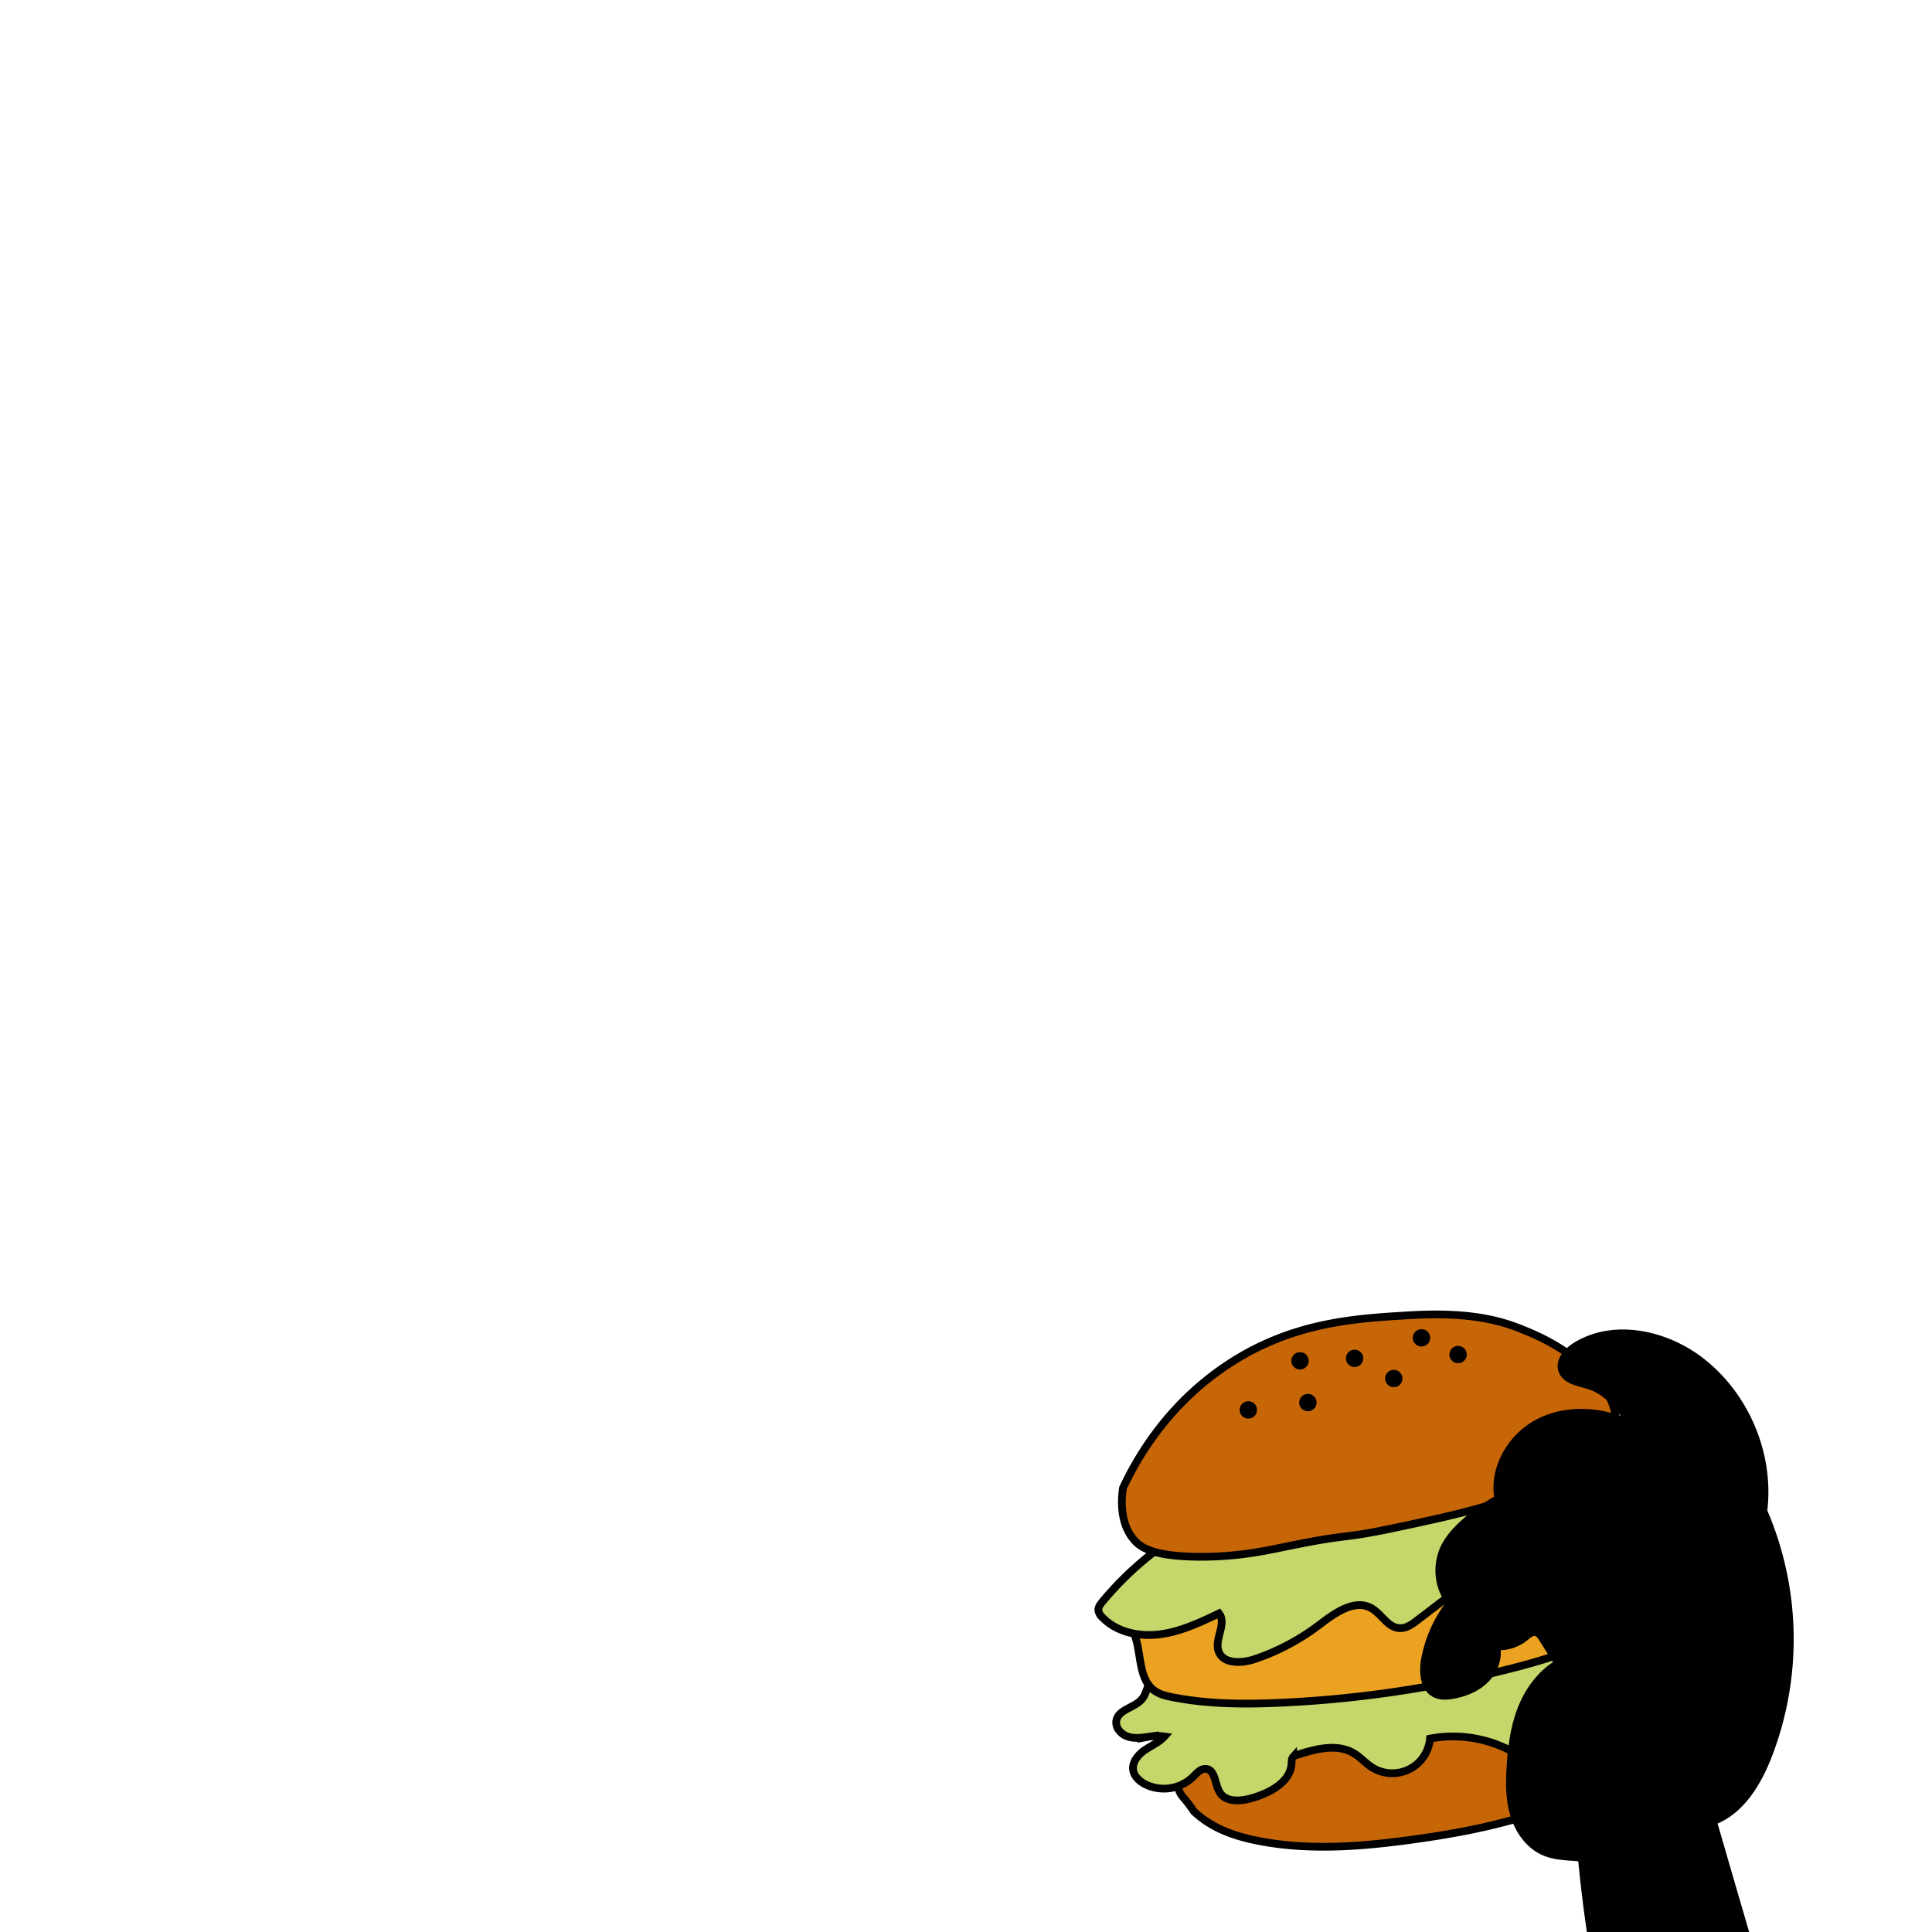 <svg
  id="图层_1"
  data-name="图层 1"
  xmlns="http://www.w3.org/2000/svg"
  viewBox="0 0 1000 1000"
>
  <defs>
    <style>
      .cls-1 {
        fill: #c76607;
      }
      .cls-1,
      .cls-2,
      .cls-3,
      .cls-5 {
        stroke: #000;
        stroke-miterlimit: 10;
        stroke-width: 4px;
      }
      .cls-2 {
        fill: #c7d66a;
      }
      .cls-3 {
        fill: #eaa220;
      }
      .cls-4 {
        fill: {{color[0]}};
      }
      .cls-5 {
        fill: none;
      }
    </style>
  </defs>
  <path
    class="cls-1"
    d="M877.49,874.49c-13.52,25.28-37.16,44.09-63.21,56.07s-54.51,17.66-82.91,21.58c-26.74,3.69-54.13,5.88-80.6.58-11.76-2.35-23.43-6.28-32.87-15.21a61.92,61.92,0,0,0-5.38-7.09c-3.65-4.07-4-10.32-2.21-15.47s5.59-9.38,9.55-13.15c14.45-13.76,32.7-23,51.53-29.56s38.42-10.75,57.76-15.64c23.59-6,47.05-13.09,71.29-15.25s49.79,1.07,70.17,14.37c3.25,2.12,6.45,4.61,8.16,8.1S879.23,871.24,877.49,874.49Z"
  />
  <path
    class="cls-2"
    d="M602.68,898.8c-2.78,3.07-6.76,4.72-10.18,7.08s-6.52,6.09-6,10.2c.46,3.27,3.17,5.81,6.1,7.36a21.74,21.74,0,0,0,24.78-3.61c2-1.94,4-4.48,6.79-4.25,5,.41,4.55,8,7.22,12.22,3.37,5.36,11.35,4.53,17.4,2.67,9-2.77,19.17-8.25,19.71-17.64.07-1.18,0-2.5.79-3.39a4.51,4.51,0,0,1,2.11-1.13c9.59-3.06,20.6-6,29.26-.86,3.45,2,6.13,5.2,9.51,7.35a19.6,19.6,0,0,0,30-14.9,64.19,64.19,0,0,1,39,4.9c2.47,1.16,5,2.51,7.73,2.38,6.53-.3,9.49-8.13,14.45-12.39,4.1-3.53,9.71-4.56,14.86-6.25s10.55-4.76,11.94-10c1.34-5,.06-12.8,5.24-13.46,1.76-.23,3.42.73,5,1.43,11.15,4.83,24-2,32.62-10.55,2.88-2.85,5.63-6.13,6.4-10.11s-1.19-8.73-5.1-9.8c-3-.83-6.48.61-9.25-.84a14.19,14.19,0,0,1-3.18-2.82c-6.06-5.94-16.06-5.6-23.91-2.37S821.6,838.83,814,842.61a9.45,9.45,0,0,1-5.37,1.33c-3.2-.47-5.11-3.66-7.34-6-6.29-6.58-16.91-7-25.52-4s-16,8.55-24,12.82a5.5,5.5,0,0,1-3.89.9c-1.37-.37-2.22-1.69-3.15-2.76-6-6.91-17.43-4.88-25.21-.06S705,856.72,696.14,859c-11.44,3-23.18-2.83-35-3.66a42.35,42.35,0,0,0-28.61,8.7c-2.92,2.28-5.89,5.08-9.6,5.18s-7-2.64-10.49-4a14.89,14.89,0,0,0-18.05,7.31c-1,2.17-1.53,4.61-3,6.53-3.63,4.91-12.45,5.51-13.56,11.51-.66,3.57,2.29,7,5.72,8.21s7.18.7,10.78.2A26.46,26.46,0,0,1,602.68,898.8Z"
  />
  <path
    class="cls-3"
    d="M586.52,844.3c4.7,10.29,2,24.76,11.41,31.06,2.57,1.73,5.66,2.46,8.69,3.06,18.82,3.76,38.19,3.78,57.37,2.87a595.06,595.06,0,0,0,117.43-17.48c26.23-6.64,53-15.62,72.62-34.23,2.92-2.76,5.73-5.85,7.05-9.65s1-8.07.64-12.13l-2.38-27.41c-.27-3.1-.58-6.33-2.23-9-2.73-4.39-8.27-5.95-13.34-6.94-47.67-9.33-97,.3-143.72,13.49C657.17,790.07,611.9,807.66,586.52,844.3Z"
  />
  <path
    class="cls-2"
    d="M616.27,790.65a167.59,167.59,0,0,0-45.76,38.53c-1,1.23-2.08,2.65-2,4.25a5.94,5.94,0,0,0,1.92,3.55c7.44,7.89,19.27,10.33,30,8.93s20.74-6.14,30.53-10.8c4.14,5.34-2.54,13.32-.2,19.67,2.44,6.62,11.93,6.21,18.62,4a117.13,117.13,0,0,0,33.35-17.66c8-6.11,18.31-13.67,27.12-8.72,5.27,3,8.45,10,14.48,10.32,3.48.2,6.59-2,9.36-4.14l26.15-19.95c3.08,7.3,11.72,11,19.62,10.54s15.19-4.34,21.89-8.56c9.39-5.92,19.15-14.59,18.61-25.67A50.13,50.13,0,0,0,864.22,769c2-3.68,3.39-8.43.94-11.81a12.75,12.75,0,0,0-4.54-3.38C850.5,748.44,840.15,743,828.85,741c-3.88-.67-8.06-1-11.15-3.44-5-3.93-5.13-11.54-8.92-16.65s-10.58-6.87-16.75-6-11.75,4.05-16.9,7.55A124.86,124.86,0,0,0,747.7,748c-2.76-9.31-15.38-11.24-24.76-8.71s-18.57,7.74-28.16,6.2c-11.84-1.91-21.72-13.87-33.46-11.4-6.91,1.45-11.92,7.86-13.81,14.66s-1.26,14-.61,21c-7.63-3.48-15.56-7-23.95-7s-17.35,4.88-19.41,13S609.87,793.53,616.27,790.65Z"
  />
  <path
    class="cls-1"
    d="M834.54,749.19a35,35,0,0,0,1.71-16c-1.78-13.16-11.24-21.46-19.5-28.51-9.63-8.21-20.34-13.34-31.47-17.62-17.61-6.76-37-7.38-55.8-6.28-28.44,1.64-61,3.65-94.17,25.67-30.84,20.45-46.65,47.88-54.06,63.74-.7,4.61-2.18,18.37,6.28,27.45,2.89,3.1,9.13,8,33.19,8.14,19.75.12,34.15-3.06,45.68-5.43,33.87-6.93,26.68-3.42,56.25-9.7,34.13-7.25,57.66-12.41,85.5-26.27A246.84,246.84,0,0,0,834.54,749.19Z"
  />
  <circle cx="646.13" cy="729.76" r="4.5" />
  <circle cx="672.88" cy="704.36" r="4.5" />
  <circle cx="676.96" cy="725.97" r="4.5" />
  <circle cx="701.13" cy="703.09" r="4.5" />
  <circle cx="721.42" cy="713.5" r="4.5" />
  <circle cx="735.76" cy="692.47" r="4.5" />
  <circle cx="754.7" cy="701.11" r="4.5" />
  <path
    class="cls-4"
    d="M775.62,775.68l-.1-.18c-2.91-15.86,7.17-32.41,21.64-39.52s32.15-5.72,46.78,1l.55.27c-5.63-8.22-11.94-16.87-21.35-20-5.49-1.85-12.75-2.56-14.56-8.07-1.61-4.89,2.67-9.71,7-12.43,19.68-12.22,46.48-6.37,64.78,7.8,23.21,18,36,48.54,32.34,77.52a167.24,167.24,0,0,1,2.44,126.68c-5.56,14.18-14.26,28.62-28.54,33.9,13.14,45.31,26.29,90.63,40.1,135.77L945.27,1137a814.94,814.94,0,0,0-81.73,11.28C839,1089,824.79,1025.48,818.74,961.57c-6.42-.72-13.07-.49-19-2.93-7.87-3.22-13.36-10.77-15.92-18.88s-2.52-16.79-2-25.28c.62-10.24,2-20.58,5.75-30.12s10.29-18.29,19-23.38l-8.17-13c-.82-1.3-1.76-2.69-3.24-3.1-2.22-.63-4.26,1.25-6.07,2.7a21.18,21.18,0,0,1-14.63,4.53c1.34,6.17-1.26,12.8-5.77,17.24s-10.67,6.9-16.91,8c-2.94.5-6.09.68-8.78-.61-5.84-2.81-6.57-10.82-5.54-17.21a65.87,65.87,0,0,1,13.33-29.92l-.29-.22a27.63,27.63,0,0,1-3.18-27.49c2.46-5.5,6.67-10,11.16-14A91.57,91.57,0,0,1,775.62,775.68Z"
  />
  <path
    class="cls-5"
    d="M819.75,961.69l-1-.12c-6.42-.72-13.07-.49-19-2.93-7.87-3.22-13.36-10.77-15.92-18.88s-2.52-16.79-2-25.28c.62-10.24,2-20.58,5.75-30.12s10.29-18.29,19-23.38l-8.17-13c-.82-1.3-1.76-2.69-3.24-3.1-2.22-.63-4.26,1.25-6.07,2.7a21.18,21.18,0,0,1-14.63,4.53c1.34,6.17-1.26,12.8-5.77,17.24s-10.67,6.9-16.91,8c-2.94.5-6.09.68-8.78-.61-5.84-2.81-6.57-10.82-5.54-17.21a67.21,67.21,0,0,1,43.5-51.69c8.61-3,18.38-4,26.67-.25,8,3.67,13.38,11.23,18.38,18.47"
  />
  <path
    class="cls-5"
    d="M750.44,829.35a27.63,27.63,0,0,1-3.18-27.49c2.46-5.5,6.67-10,11.16-14a91.57,91.57,0,0,1,17.2-12.17c10.69-5.81,22.54-9.29,34.66-9.15,19.11.21,38.55,10.57,46.8,27.81"
  />
  <path
    class="cls-5"
    d="M775.52,775.5c-2.91-15.86,7.17-32.41,21.64-39.52s32.15-5.72,46.78,1l.55.27A50.12,50.12,0,0,1,858,746.35c10.47,10.13,14.49,25,18.06,39.14"
  />
  <path
    class="cls-5"
    d="M844.68,737.56l-.19-.27c-5.63-8.22-11.94-16.87-21.35-20-5.49-1.85-12.75-2.56-14.56-8.07-1.61-4.89,2.67-9.71,7-12.43,19.68-12.22,46.48-6.37,64.78,7.8,23.21,18,36,48.54,32.34,77.52a167.24,167.24,0,0,1,2.44,126.68c-5.56,14.18-14.26,28.62-28.54,33.9,13.14,45.31,26.29,90.63,40.1,135.77L945.27,1137a814.94,814.94,0,0,0-81.73,11.28C839,1089,824.79,1025.48,818.74,961.57c0-.41-.09-.81-.12-1.22l-.24-1.16"
  />
</svg>
